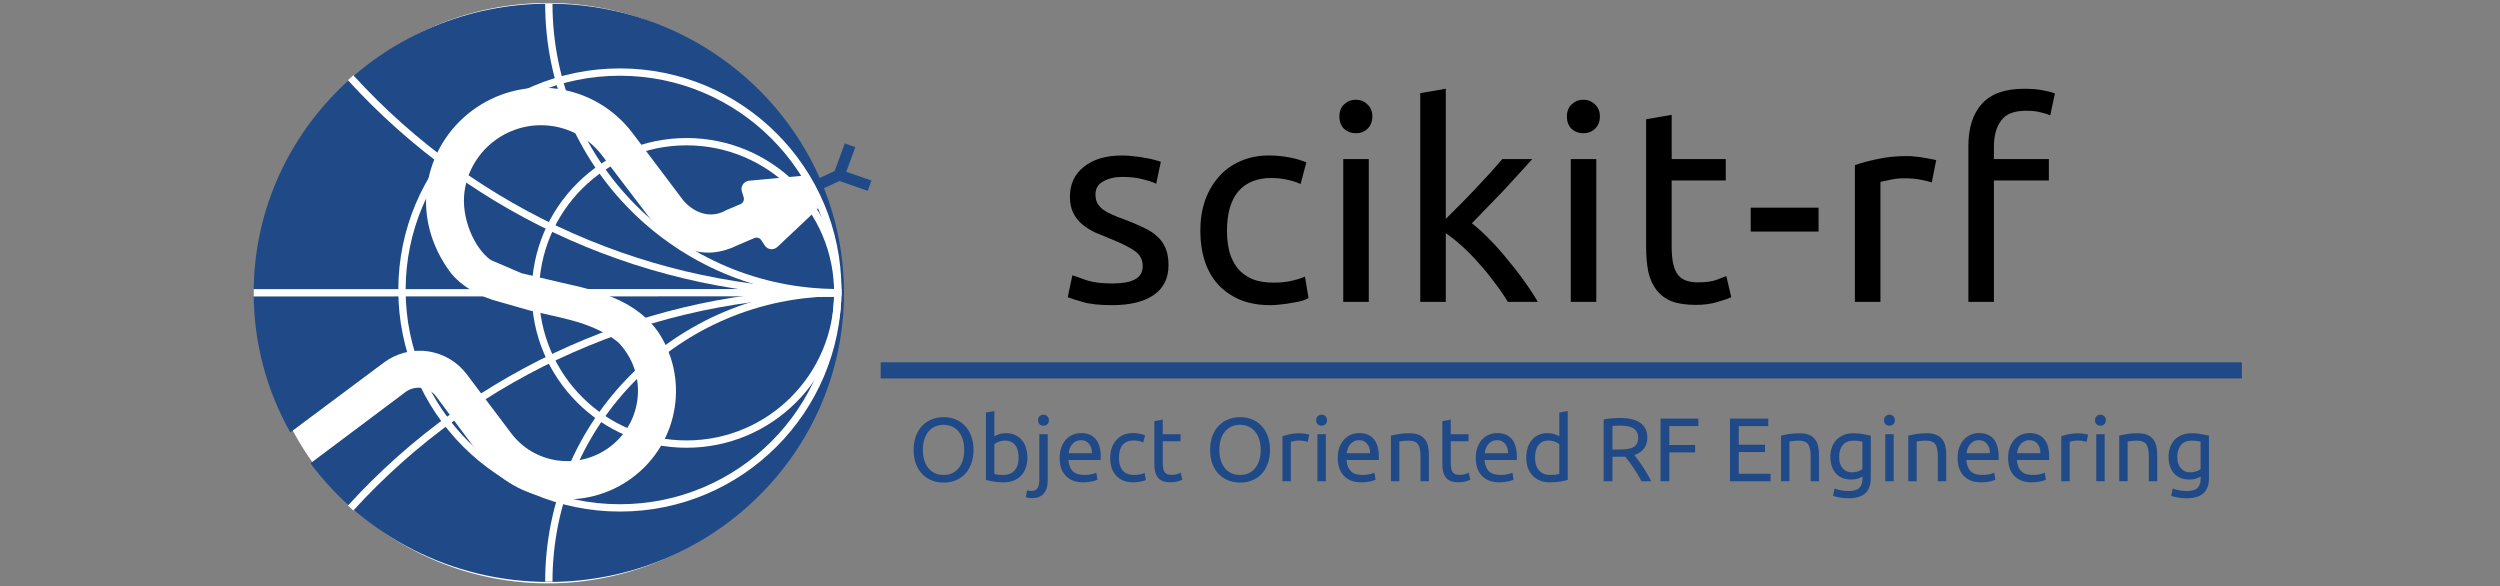 <svg xmlns="http://www.w3.org/2000/svg" xmlns:svg="http://www.w3.org/2000/svg" xmlns:xlink="http://www.w3.org/1999/xlink" id="Layer_1" width="500" height="117.268" enable-background="new 0 0 532.627 498.523" style="overflow:visible" overflow="visible" version="1.1" viewBox="0 0 500 117.268" xml:space="preserve"><rect x="0" y="0" width="500" height="117.268" fill="#808080" stroke="none"/><path style="fill:#fff;fill-opacity:1;stroke:none" id="path5968" d="m 529.837,243.075 a 179.271,179.271 0 1 1 -358.541,0 179.271,179.271 0 1 1 358.541,0 z" transform="matrix(0.323,0,0,0.323,-3.638,-19.882)"/><g id="g5932" transform="matrix(0.232,0,0,0.232,50.733,0.733)"><g id="g4035"><path id="path4037" d="M 348.369,282.469 C 330.971,258.672 304.385,248.75 266.385,240.75 l -35.334,-8.332 -26.656,-11.432 c -14.01,-9.902 -25.947,-36.26 -22.559,-59.502 5.264,-36.006 38.896,-61.104 75.127,-56.045 18.094,2.559 33.438,12.139 43.555,25.625 l 40.117,52.705 c 22.93,29.531 48.711,38.32 76.758,24.375 l 14.141,-6.016 c 1.133,-0.527 2.461,-0.576 3.75,-0.107 1.055,0.41 1.914,1.162 2.422,2.051 l 2.813,4.238 c 0.781,1.279 1.953,2.314 3.477,2.891 2.578,0.977 5.352,0.391 7.305,-1.289 l 32.578,-30.723 c 5.703,-4.883 4.023,-9.365 4.023,-9.365 l -7.852,-17.881 c 0,0 -2.148,-4.287 -9.57,-3.301 l -43.672,4.014 c -2.539,0.361 -4.805,2.051 -5.781,4.629 -0.586,1.504 -0.625,3.076 -0.195,4.502 l 1.563,5.029 c 0.313,1.045 0.313,2.217 -0.117,3.291 -0.508,1.328 -1.523,2.266 -2.734,2.764 l -12.344,5.225 c -12.93,7.568 -27.617,2.734 -37.422,-9.258 l -11.211,-14.893 -31.914,-42.354 c -15.156,-20.098 -38.008,-34.434 -65,-38.203 -54.043,-7.568 -104.199,29.854 -112.051,83.584 -3.965,27.08 4.152,52.703 18.965,73.281 10.762,14.953 30.486,23.496 41.154,26.164 l 28,8 26.814,6.145 c 3.688,0.875 14.063,3.438 20.203,5.656 5.676,2.055 18.75,6.875 29.375,15.57 l 0,0 c 12.695,12.906 19.414,31.344 16.563,50.68 -4.805,32.969 -35.586,55.938 -68.75,51.289 -16.611,-2.305 -30.635,-11.109 -39.922,-23.438 l -38.32,-50.859 c -7.813,-10.367 -19.629,-17.773 -33.594,-19.766 -13.945,-1.953 -27.441,1.914 -37.9,9.75 L 31.575,369.6 C 11.455,333.914 0,292.898 0,249.266 0,111.621 113.926,0 254.443,0 359.072,0 448.877,61.855 487.978,150.254 l 12.891,-5.996 8.711,-23.809 9.141,3.203 -7.852,21.289 21.758,7.5 -3.281,8.916 -24.297,-8.486 -13.398,6.162 c 11.094,27.998 17.266,58.398 17.266,90.232 0,137.656 -113.945,249.258 -254.473,249.258 -84.414,0 -159.229,-40.289 -205.508,-102.281 l 82.578,-61.898 c 3.779,-2.578 8.467,-3.75 13.33,-3.086 5.176,0.742 9.58,3.461 12.471,7.305 l 40.537,54.477 c 14.277,17.516 35.02,29.922 59.307,33.336 51.094,7.148 98.516,-28.242 105.938,-79.063 3.436,-23.649 -2.345,-46.485 -14.728,-64.844" clip-rule="evenodd" style="fill:#204a87;fill-opacity:1;fill-rule:evenodd"/></g><path id="path3973" d="M 506.771,249.138 0,249.266" style="fill:none;stroke:#fff;stroke-width:6.305;stroke-linecap:butt;stroke-linejoin:miter;stroke-miterlimit:4;stroke-opacity:1;stroke-dasharray:none;display:inline"/><path id="path3068-5-8" d="m 155.326,97.2 c 0,33.317 -27.009,60.326 -60.326,60.326 -33.317,0 -60.326,-27.009 -60.326,-60.326 0,-33.317 27.009,-60.326 60.326,-60.326 33.317,0 60.326,27.009 60.326,60.326 z" transform="matrix(3.114,0,0,3.114,19.874,-55.853)" style="fill:#fff;fill-opacity:0;fill-rule:evenodd;stroke:#fff;stroke-width:2.025;stroke-linecap:butt;stroke-linejoin:miter;stroke-miterlimit:4;stroke-opacity:1;stroke-dasharray:none;display:inline"/><path id="path3068-5" d="m 136.857,97.2 c 0,23.117 -18.74,41.857 -41.857,41.857 -23.117,0 -41.857,-18.74 -41.857,-41.857 0,-23.117 18.74,-41.857 41.857,-41.857 23.117,0 41.857,18.74 41.857,41.857 z" transform="matrix(3.114,0,0,3.114,77.388,-53.352)" style="fill:#fff;fill-opacity:0;fill-rule:evenodd;stroke:#fff;stroke-width:2.025;stroke-linecap:butt;stroke-linejoin:miter;stroke-miterlimit:4;stroke-opacity:1;stroke-dasharray:none;display:inline"/><path id="path3068-9" d="M 175,97.2 C 175,141.383 139.183,177.2 95,177.2" transform="matrix(0,3.114,-3.114,0,806.252,-295.834)" style="fill:#fff;fill-opacity:0;fill-rule:evenodd;stroke:#fff;stroke-width:2.025;stroke-linecap:butt;stroke-linejoin:miter;stroke-miterlimit:4;stroke-opacity:1;stroke-dasharray:none;display:inline"/><path id="path3068-9-5" d="M 175,97.2 C 175,141.383 139.183,177.2 95,177.2" transform="matrix(0,-3.114,-3.114,0,806.252,794.081)" style="fill:#fff;fill-opacity:0;fill-rule:evenodd;stroke:#fff;stroke-width:2.025;stroke-linecap:butt;stroke-linejoin:miter;stroke-miterlimit:4;stroke-opacity:1;stroke-dasharray:none;display:inline"/><path id="path3068-9-3" d="m 277.486,97.2 c 0,51.334 -21.622,100.295 -59.562,134.874" transform="matrix(0,3.114,-3.114,0,806.252,-614.771)" style="fill:#fff;fill-opacity:0;fill-rule:evenodd;stroke:#fff;stroke-width:2.025;stroke-linecap:butt;stroke-linejoin:miter;stroke-miterlimit:4;stroke-opacity:1;stroke-dasharray:none;display:inline"/><path id="path3068-9-3-6" d="m 277.486,97.2 c 0,51.334 -21.622,100.295 -59.562,134.874" transform="matrix(0,-3.114,-3.114,0,806.252,1113.437)" style="fill:#fff;fill-opacity:0;fill-rule:evenodd;stroke:#fff;stroke-width:2.025;stroke-linecap:butt;stroke-linejoin:miter;stroke-miterlimit:4;stroke-opacity:1;stroke-dasharray:none;display:inline"/></g><g style="font-size:54.924px;font-style:normal;font-weight:400;line-height:144%;letter-spacing:0;word-spacing:0;fill:#000;fill-opacity:1;stroke:none;font-family:ubuntu;-inkscape-font-specification:ubuntu" id="text5389"><path style="font-family:Ubuntu;-inkscape-font-specification:Ubuntu" id="path3001" d="m 222.391,56.693 c 2.087,3e-6 3.625,-0.275 4.614,-0.824 1.025,-0.549 1.538,-1.428 1.538,-2.636 -2e-5,-1.245 -0.494,-2.234 -1.483,-2.966 -0.989,-0.732 -2.618,-1.556 -4.888,-2.472 -1.099,-0.439 -2.16,-0.879 -3.186,-1.318 -0.989,-0.476 -1.849,-1.025 -2.581,-1.648 -0.732,-0.622 -1.318,-1.373 -1.758,-2.252 -0.439,-0.879 -0.659,-1.959 -0.659,-3.241 -1e-5,-2.526 0.934,-4.522 2.801,-5.987 1.867,-1.501 4.412,-2.252 7.634,-2.252 0.806,2.9e-5 1.611,0.055 2.417,0.165 0.806,0.073 1.556,0.183 2.252,0.33 0.696,0.11 1.3,0.238 1.812,0.384 0.549,0.146 0.97,0.275 1.263,0.384 l -0.934,4.394 c -0.549,-0.293 -1.41,-0.586 -2.581,-0.879 -1.172,-0.33 -2.581,-0.494 -4.229,-0.494 -1.428,2.5e-5 -2.673,0.293 -3.735,0.879 -1.062,0.549 -1.593,1.428 -1.593,2.636 0,0.622 0.11,1.172 0.33,1.648 0.256,0.476 0.622,0.915 1.098,1.318 0.513,0.366 1.135,0.714 1.867,1.044 0.732,0.33 1.611,0.677 2.636,1.044 1.355,0.513 2.563,1.025 3.625,1.538 1.062,0.476 1.959,1.044 2.691,1.703 0.769,0.659 1.355,1.465 1.758,2.417 0.403,0.915 0.604,2.051 0.604,3.405 -2e-5,2.636 -0.989,4.632 -2.966,5.987 -1.941,1.355 -4.724,2.032 -8.348,2.032 -2.527,-10e-7 -4.504,-0.22 -5.932,-0.659 -1.428,-0.403 -2.398,-0.714 -2.911,-0.934 l 0.934,-4.394 c 0.586,0.22 1.52,0.549 2.801,0.989 1.282,0.439 2.984,0.659 5.108,0.659"/><path style="font-family:Ubuntu;-inkscape-font-specification:Ubuntu" id="path3003" d="m 254.073,61.032 c -2.307,-10e-7 -4.339,-0.366 -6.097,-1.098 -1.721,-0.732 -3.186,-1.758 -4.394,-3.076 -1.172,-1.318 -2.051,-2.874 -2.636,-4.669 -0.586,-1.831 -0.879,-3.845 -0.879,-6.042 0,-2.197 0.311,-4.211 0.934,-6.042 0.659,-1.831 1.574,-3.405 2.746,-4.723 1.172,-1.355 2.6,-2.398 4.284,-3.131 1.721,-0.769 3.625,-1.153 5.712,-1.153 1.282,2.9e-5 2.563,0.11 3.845,0.33 1.282,0.22 2.508,0.568 3.68,1.044 l -1.153,4.339 c -0.769,-0.366 -1.666,-0.659 -2.691,-0.879 -0.989,-0.22 -2.051,-0.33 -3.186,-0.33 -2.856,2.5e-5 -5.053,0.897 -6.591,2.691 -1.501,1.794 -2.252,4.412 -2.252,7.854 -1e-5,1.538 0.165,2.948 0.494,4.229 0.366,1.282 0.915,2.38 1.648,3.295 0.769,0.915 1.739,1.629 2.911,2.142 1.172,0.476 2.6,0.714 4.284,0.714 1.355,3e-6 2.581,-0.128 3.68,-0.384 1.098,-0.256 1.959,-0.531 2.581,-0.824 l 0.714,4.284 c -0.293,0.183 -0.714,0.366 -1.263,0.549 -0.549,0.146 -1.172,0.275 -1.867,0.384 -0.696,0.146 -1.446,0.256 -2.252,0.33 -0.769,0.11 -1.52,0.165 -2.252,0.165"/><path style="font-family:Ubuntu;-inkscape-font-specification:Ubuntu" id="path3005" d="m 273.757,60.373 -5.108,0 0,-28.561 5.108,0 0,28.561 m -2.581,-33.724 c -0.915,3.4e-5 -1.703,-0.293 -2.362,-0.879 -0.622,-0.622 -0.934,-1.446 -0.934,-2.472 -1e-5,-1.025 0.311,-1.831 0.934,-2.417 0.659,-0.622 1.446,-0.934 2.362,-0.934 0.915,4e-5 1.684,0.311 2.307,0.934 0.659,0.586 0.989,1.391 0.989,2.417 -1e-5,1.025 -0.33,1.849 -0.989,2.472 -0.622,0.586 -1.391,0.879 -2.307,0.879"/><path style="font-family:Ubuntu;-inkscape-font-specification:Ubuntu" id="path3007" d="m 294.377,44.664 c 1.098,0.842 2.252,1.886 3.46,3.131 1.245,1.245 2.453,2.6 3.625,4.064 1.208,1.428 2.343,2.893 3.405,4.394 1.062,1.465 1.959,2.838 2.691,4.119 l -5.987,0 c -0.769,-1.282 -1.666,-2.581 -2.691,-3.9 -0.989,-1.355 -2.032,-2.636 -3.131,-3.845 -1.099,-1.245 -2.215,-2.38 -3.35,-3.405 -1.135,-1.025 -2.215,-1.886 -3.241,-2.581 l 0,13.731 -5.108,0 0,-41.743 5.108,-0.879 0,26.034 c 0.879,-0.879 1.849,-1.849 2.911,-2.911 1.062,-1.062 2.105,-2.142 3.131,-3.241 1.025,-1.098 1.996,-2.142 2.911,-3.131 0.915,-1.025 1.703,-1.922 2.362,-2.691 l 5.987,0 c -0.842,0.915 -1.758,1.922 -2.746,3.021 -0.989,1.099 -2.014,2.215 -3.076,3.35 -1.062,1.099 -2.142,2.215 -3.241,3.35 -1.062,1.099 -2.069,2.142 -3.021,3.131"/><path style="font-family:Ubuntu;-inkscape-font-specification:Ubuntu" id="path3009" d="m 319.259,60.373 -5.108,0 0,-28.561 5.108,0 0,28.561 m -2.581,-33.724 c -0.915,3.4e-5 -1.703,-0.293 -2.362,-0.879 -0.622,-0.622 -0.934,-1.446 -0.934,-2.472 0,-1.025 0.311,-1.831 0.934,-2.417 0.659,-0.622 1.446,-0.934 2.362,-0.934 0.915,4e-5 1.684,0.311 2.307,0.934 0.659,0.586 0.989,1.391 0.989,2.417 -1e-5,1.025 -0.33,1.849 -0.989,2.472 -0.622,0.586 -1.391,0.879 -2.307,0.879"/><path style="font-family:Ubuntu;-inkscape-font-specification:Ubuntu" id="path3011" d="m 334.332,31.812 10.82,0 0,4.284 -10.82,0 0,13.182 c -10e-6,1.428 0.11,2.618 0.33,3.57 0.22,0.915 0.549,1.648 0.989,2.197 0.439,0.513 0.989,0.879 1.648,1.098 0.659,0.22 1.428,0.33 2.307,0.33 1.538,4e-6 2.765,-0.165 3.68,-0.494 0.952,-0.366 1.611,-0.622 1.977,-0.769 l 0.989,4.229 c -0.513,0.256 -1.41,0.568 -2.691,0.934 -1.282,0.403 -2.746,0.604 -4.394,0.604 -1.941,0 -3.552,-0.238 -4.833,-0.714 -1.245,-0.513 -2.252,-1.263 -3.021,-2.252 -0.769,-0.989 -1.318,-2.197 -1.648,-3.625 -0.293,-1.465 -0.439,-3.149 -0.439,-5.053 l 0,-25.485 5.108,-0.879 0,8.843"/><path style="line-height:144%;letter-spacing:1.457px" id="path3013" d="m 350.143,41.534 13.566,0 0,4.778 -13.566,0 0,-4.778"/><path style="line-height:144%;letter-spacing:1.457px" id="path3015" d="m 381.525,31.208 c 0.439,2.9e-5 0.934,0.037 1.483,0.11 0.586,0.037 1.153,0.11 1.703,0.22 0.549,0.073 1.044,0.165 1.483,0.275 0.476,0.073 0.824,0.146 1.044,0.22 l -0.879,4.449 c -0.403,-0.146 -1.08,-0.311 -2.032,-0.494 -0.915,-0.22 -2.105,-0.33 -3.57,-0.33 -0.952,2.4e-5 -1.904,0.11 -2.856,0.33 -0.915,0.183 -1.52,0.311 -1.813,0.384 l 0,24.002 -5.108,0 0,-27.352 c 1.208,-0.439 2.71,-0.842 4.504,-1.208 1.794,-0.403 3.808,-0.604 6.042,-0.604"/><path style="line-height:144%;letter-spacing:1.457px" id="path3017" d="m 404.826,17.752 c 1.501,4.3e-5 2.783,0.11 3.845,0.33 1.098,0.22 1.867,0.421 2.307,0.604 l -0.934,4.394 c -0.439,-0.22 -1.062,-0.421 -1.867,-0.604 -0.806,-0.22 -1.794,-0.33 -2.966,-0.33 -2.38,3.8e-5 -4.046,0.659 -4.998,1.977 -0.952,1.282 -1.428,3.021 -1.428,5.218 l 0,2.472 10.985,0 0,4.284 -10.985,0 0,24.277 -5.108,0 0,-31.142 c 0,-3.662 0.897,-6.481 2.691,-8.458 1.794,-2.014 4.614,-3.021 8.458,-3.021"/></g><path style="fill:none;stroke:#204a87;stroke-width:3.231;stroke-linecap:butt;stroke-linejoin:miter;stroke-miterlimit:4;stroke-opacity:1;stroke-dasharray:none" id="path5926" d="m 176.141,74.077 272.243,0"/><g style="font-size:18.093px;font-style:normal;font-weight:400;line-height:125%;letter-spacing:0;word-spacing:0;fill:#204a87;fill-opacity:1;stroke:none;font-family:ubuntu;-inkscape-font-specification:ubuntu" id="text5928"><path id="path3020" d="m 182.729,89.976 c 0,-1.073 0.157,-2.02 0.47,-2.841 0.326,-0.82 0.76,-1.502 1.303,-2.044 0.555,-0.555 1.194,-0.971 1.918,-1.248 0.736,-0.277 1.514,-0.416 2.334,-0.416 0.808,1.3e-5 1.568,0.139 2.28,0.416 0.724,0.277 1.357,0.694 1.9,1.248 0.543,0.543 0.971,1.224 1.285,2.044 0.326,0.82 0.488,1.767 0.488,2.841 -10e-6,1.074 -0.163,2.02 -0.488,2.841 -0.314,0.82 -0.742,1.508 -1.285,2.063 -0.543,0.543 -1.176,0.953 -1.9,1.23 -0.712,0.277 -1.472,0.416 -2.28,0.416 -0.82,0 -1.598,-0.139 -2.334,-0.416 -0.724,-0.277 -1.363,-0.688 -1.918,-1.23 -0.543,-0.555 -0.977,-1.242 -1.303,-2.063 -0.314,-0.82 -0.47,-1.767 -0.47,-2.841 m 1.845,0 c -1e-5,0.76 0.097,1.453 0.289,2.081 0.193,0.615 0.464,1.14 0.814,1.574 0.362,0.434 0.796,0.772 1.303,1.013 0.519,0.229 1.098,0.344 1.737,0.344 0.639,10e-7 1.212,-0.115 1.719,-0.344 0.507,-0.241 0.935,-0.579 1.285,-1.013 0.362,-0.434 0.639,-0.959 0.832,-1.574 0.193,-0.627 0.289,-1.321 0.289,-2.081 -1e-5,-0.76 -0.097,-1.447 -0.289,-2.063 -0.193,-0.627 -0.47,-1.158 -0.832,-1.592 -0.35,-0.434 -0.778,-0.766 -1.285,-0.995 -0.507,-0.241 -1.08,-0.362 -1.719,-0.362 -0.639,1.1e-5 -1.218,0.121 -1.737,0.362 -0.507,0.229 -0.941,0.561 -1.303,0.995 -0.35,0.434 -0.621,0.965 -0.814,1.592 -0.193,0.615 -0.289,1.303 -0.289,2.063"/><path id="path3022" d="m 198.874,87.262 c 0.205,-0.133 0.513,-0.271 0.923,-0.416 0.422,-0.145 0.905,-0.217 1.447,-0.217 0.675,9e-6 1.273,0.121 1.791,0.362 0.531,0.241 0.977,0.579 1.339,1.013 0.362,0.434 0.633,0.953 0.814,1.556 0.193,0.603 0.289,1.266 0.289,1.99 -10e-6,0.76 -0.115,1.447 -0.344,2.063 -0.217,0.603 -0.531,1.116 -0.941,1.538 -0.41,0.422 -0.905,0.748 -1.484,0.977 -0.579,0.229 -1.23,0.344 -1.954,0.344 -0.784,-10e-7 -1.478,-0.054 -2.081,-0.163 -0.603,-0.109 -1.098,-0.217 -1.484,-0.326 l 0,-13.479 1.683,-0.289 0,5.048 m 0,7.527 c 0.169,0.048 0.404,0.097 0.706,0.145 0.314,0.036 0.7,0.054 1.158,0.054 0.905,10e-7 1.628,-0.296 2.171,-0.887 0.543,-0.603 0.814,-1.453 0.814,-2.551 0,-0.482 -0.048,-0.935 -0.145,-1.357 -0.097,-0.422 -0.253,-0.784 -0.47,-1.086 -0.217,-0.314 -0.501,-0.555 -0.85,-0.724 -0.338,-0.181 -0.748,-0.271 -1.23,-0.271 -0.458,8e-6 -0.881,0.078 -1.266,0.235 -0.386,0.157 -0.681,0.32 -0.887,0.489 l 0,5.953"/><path id="path3024" d="m 206.325,99.638 c -0.145,-3e-6 -0.332,-0.018 -0.561,-0.054 -0.229,-0.036 -0.422,-0.084 -0.579,-0.145 l 0.217,-1.375 c 0.121,0.036 0.259,0.066 0.416,0.09 0.157,0.024 0.302,0.036 0.434,0.036 0.579,-2e-6 0.989,-0.181 1.23,-0.543 0.253,-0.35 0.38,-0.868 0.38,-1.556 l 0,-9.245 1.683,0 0,9.227 c 0,1.206 -0.277,2.099 -0.832,2.678 -0.543,0.591 -1.339,0.887 -2.388,0.887 m 2.37,-14.492 c -0.302,1.1e-5 -0.561,-0.096 -0.778,-0.289 -0.205,-0.205 -0.308,-0.476 -0.308,-0.814 0,-0.338 0.103,-0.603 0.308,-0.796 0.217,-0.205 0.476,-0.308 0.778,-0.308 0.302,1.3e-5 0.555,0.103 0.76,0.308 0.217,0.193 0.326,0.458 0.326,0.796 -1e-5,0.338 -0.109,0.609 -0.326,0.814 -0.205,0.193 -0.458,0.289 -0.76,0.289"/><path id="path3026" d="m 211.932,91.568 c -1e-5,-0.832 0.121,-1.556 0.362,-2.171 0.241,-0.627 0.561,-1.146 0.959,-1.556 0.398,-0.41 0.856,-0.718 1.375,-0.923 0.519,-0.205 1.049,-0.308 1.592,-0.308 1.266,9e-6 2.237,0.398 2.913,1.194 0.675,0.784 1.013,1.984 1.013,3.6 -1e-5,0.072 -1e-5,0.169 0,0.289 -1e-5,0.109 -0.006,0.211 -0.018,0.308 l -6.441,0 c 0.072,0.977 0.356,1.719 0.85,2.225 0.495,0.507 1.266,0.76 2.316,0.76 0.591,10e-7 1.086,-0.048 1.484,-0.145 0.41,-0.109 0.718,-0.211 0.923,-0.308 l 0.235,1.411 c -0.205,0.109 -0.567,0.223 -1.086,0.344 -0.507,0.121 -1.086,0.181 -1.737,0.181 -0.82,-10e-7 -1.532,-0.121 -2.135,-0.362 -0.591,-0.253 -1.08,-0.597 -1.466,-1.031 -0.386,-0.434 -0.675,-0.947 -0.868,-1.538 -0.181,-0.603 -0.271,-1.26 -0.271,-1.972 m 6.459,-0.923 c 0.012,-0.76 -0.181,-1.381 -0.579,-1.864 -0.386,-0.495 -0.923,-0.742 -1.61,-0.742 -0.386,8e-6 -0.73,0.078 -1.031,0.235 -0.289,0.145 -0.537,0.338 -0.742,0.579 -0.205,0.241 -0.368,0.519 -0.488,0.832 -0.109,0.314 -0.181,0.633 -0.217,0.959 l 4.668,0"/><path id="path3028" d="m 226.652,96.471 c -0.76,-10e-7 -1.429,-0.121 -2.008,-0.362 -0.567,-0.241 -1.049,-0.579 -1.447,-1.013 -0.386,-0.434 -0.675,-0.947 -0.868,-1.538 -0.193,-0.603 -0.289,-1.266 -0.289,-1.99 0,-0.724 0.103,-1.387 0.308,-1.99 0.217,-0.603 0.519,-1.122 0.905,-1.556 0.386,-0.446 0.856,-0.79 1.411,-1.031 0.567,-0.253 1.194,-0.38 1.882,-0.38 0.422,9e-6 0.844,0.036 1.266,0.109 0.422,0.072 0.826,0.187 1.212,0.344 l -0.38,1.429 c -0.253,-0.121 -0.549,-0.217 -0.887,-0.289 -0.326,-0.072 -0.675,-0.109 -1.049,-0.109 -0.941,9e-6 -1.665,0.296 -2.171,0.887 -0.495,0.591 -0.742,1.453 -0.742,2.587 0,0.507 0.054,0.971 0.163,1.393 0.121,0.422 0.302,0.784 0.543,1.086 0.253,0.302 0.573,0.537 0.959,0.706 0.386,0.157 0.856,0.235 1.411,0.235 0.446,10e-7 0.85,-0.042 1.212,-0.127 0.362,-0.084 0.645,-0.175 0.85,-0.271 l 0.235,1.411 c -0.097,0.06 -0.235,0.121 -0.416,0.181 -0.181,0.048 -0.386,0.09 -0.615,0.127 -0.229,0.048 -0.476,0.084 -0.742,0.109 -0.253,0.036 -0.501,0.054 -0.742,0.054"/><path id="path3030" d="m 232.548,86.846 3.564,0 0,1.411 -3.564,0 0,4.342 c 0,0.47 0.036,0.862 0.109,1.176 0.072,0.302 0.181,0.543 0.326,0.724 0.145,0.169 0.326,0.289 0.543,0.362 0.217,0.072 0.47,0.109 0.76,0.109 0.507,2e-6 0.911,-0.054 1.212,-0.163 0.314,-0.121 0.531,-0.205 0.651,-0.253 l 0.326,1.393 c -0.169,0.084 -0.464,0.187 -0.887,0.308 -0.422,0.133 -0.905,0.199 -1.447,0.199 -0.639,0 -1.17,-0.078 -1.592,-0.235 -0.41,-0.169 -0.742,-0.416 -0.995,-0.742 -0.253,-0.326 -0.434,-0.724 -0.543,-1.194 -0.097,-0.482 -0.145,-1.037 -0.145,-1.665 l 0,-8.395 1.683,-0.289 0,2.913"/><path id="path3032" d="m 242.025,89.976 c -1e-5,-1.073 0.157,-2.02 0.47,-2.841 0.326,-0.82 0.76,-1.502 1.303,-2.044 0.555,-0.555 1.194,-0.971 1.918,-1.248 0.736,-0.277 1.514,-0.416 2.334,-0.416 0.808,1.3e-5 1.568,0.139 2.28,0.416 0.724,0.277 1.357,0.694 1.9,1.248 0.543,0.543 0.971,1.224 1.285,2.044 0.326,0.82 0.488,1.767 0.489,2.841 -1e-5,1.074 -0.163,2.02 -0.489,2.841 -0.314,0.82 -0.742,1.508 -1.285,2.063 -0.543,0.543 -1.176,0.953 -1.9,1.23 -0.712,0.277 -1.472,0.416 -2.28,0.416 -0.82,0 -1.598,-0.139 -2.334,-0.416 -0.724,-0.277 -1.363,-0.688 -1.918,-1.23 -0.543,-0.555 -0.977,-1.242 -1.303,-2.063 -0.314,-0.82 -0.47,-1.767 -0.47,-2.841 m 1.845,0 c 0,0.76 0.097,1.453 0.289,2.081 0.193,0.615 0.464,1.14 0.814,1.574 0.362,0.434 0.796,0.772 1.303,1.013 0.519,0.229 1.098,0.344 1.737,0.344 0.639,10e-7 1.212,-0.115 1.719,-0.344 0.507,-0.241 0.935,-0.579 1.285,-1.013 0.362,-0.434 0.639,-0.959 0.832,-1.574 0.193,-0.627 0.289,-1.321 0.289,-2.081 -10e-6,-0.76 -0.097,-1.447 -0.289,-2.063 -0.193,-0.627 -0.47,-1.158 -0.832,-1.592 -0.35,-0.434 -0.778,-0.766 -1.285,-0.995 -0.507,-0.241 -1.08,-0.362 -1.719,-0.362 -0.639,1.1e-5 -1.218,0.121 -1.737,0.362 -0.507,0.229 -0.941,0.561 -1.303,0.995 -0.35,0.434 -0.621,0.965 -0.814,1.592 -0.193,0.615 -0.289,1.303 -0.289,2.063"/><path id="path3034" d="m 259.961,86.647 c 0.145,1e-5 0.308,0.012 0.488,0.036 0.193,0.012 0.38,0.036 0.561,0.072 0.181,0.024 0.344,0.054 0.488,0.09 0.157,0.024 0.271,0.048 0.344,0.072 l -0.289,1.466 c -0.133,-0.048 -0.356,-0.103 -0.669,-0.163 -0.302,-0.072 -0.694,-0.109 -1.176,-0.109 -0.314,8e-6 -0.627,0.036 -0.941,0.109 -0.302,0.06 -0.501,0.103 -0.597,0.127 l 0,7.907 -1.683,0 0,-9.01 c 0.398,-0.145 0.893,-0.277 1.484,-0.398 0.591,-0.133 1.254,-0.199 1.99,-0.199"/><path id="path3036" d="m 265.167,96.254 -1.683,0 0,-9.408 1.683,0 0,9.408 m -0.85,-11.109 c -0.302,1.1e-5 -0.561,-0.096 -0.778,-0.289 -0.205,-0.205 -0.308,-0.476 -0.308,-0.814 0,-0.338 0.103,-0.603 0.308,-0.796 0.217,-0.205 0.476,-0.308 0.778,-0.308 0.302,1.3e-5 0.555,0.103 0.76,0.308 0.217,0.193 0.326,0.458 0.326,0.796 -10e-6,0.338 -0.109,0.609 -0.326,0.814 -0.205,0.193 -0.458,0.289 -0.76,0.289"/><path id="path3038" d="m 267.553,91.568 c 0,-0.832 0.121,-1.556 0.362,-2.171 0.241,-0.627 0.561,-1.146 0.959,-1.556 0.398,-0.41 0.856,-0.718 1.375,-0.923 0.519,-0.205 1.049,-0.308 1.592,-0.308 1.266,9e-6 2.237,0.398 2.913,1.194 0.675,0.784 1.013,1.984 1.013,3.6 -10e-6,0.072 -10e-6,0.169 0,0.289 -10e-6,0.109 -0.006,0.211 -0.018,0.308 l -6.441,0 c 0.072,0.977 0.356,1.719 0.85,2.225 0.495,0.507 1.266,0.76 2.316,0.76 0.591,10e-7 1.086,-0.048 1.484,-0.145 0.41,-0.109 0.718,-0.211 0.923,-0.308 l 0.235,1.411 c -0.205,0.109 -0.567,0.223 -1.086,0.344 -0.507,0.121 -1.086,0.181 -1.737,0.181 -0.82,-10e-7 -1.532,-0.121 -2.135,-0.362 -0.591,-0.253 -1.08,-0.597 -1.466,-1.031 -0.386,-0.434 -0.675,-0.947 -0.868,-1.538 -0.181,-0.603 -0.271,-1.26 -0.271,-1.972 m 6.459,-0.923 c 0.012,-0.76 -0.181,-1.381 -0.579,-1.864 -0.386,-0.495 -0.923,-0.742 -1.61,-0.742 -0.386,8e-6 -0.73,0.078 -1.031,0.235 -0.289,0.145 -0.537,0.338 -0.742,0.579 -0.205,0.241 -0.368,0.519 -0.488,0.832 -0.109,0.314 -0.181,0.633 -0.217,0.959 l 4.668,0"/><path id="path3040" d="m 278.184,87.117 c 0.386,-0.096 0.899,-0.199 1.538,-0.308 0.639,-0.109 1.375,-0.163 2.207,-0.163 0.748,1e-5 1.369,0.109 1.864,0.326 0.495,0.205 0.887,0.501 1.176,0.887 0.302,0.374 0.513,0.826 0.633,1.357 0.121,0.531 0.181,1.116 0.181,1.755 l 0,5.283 -1.683,0 0,-4.921 c -1e-5,-0.579 -0.042,-1.073 -0.127,-1.484 -0.072,-0.41 -0.199,-0.742 -0.38,-0.995 -0.181,-0.253 -0.422,-0.434 -0.724,-0.543 -0.302,-0.121 -0.675,-0.181 -1.122,-0.181 -0.181,8e-6 -0.368,0.006 -0.561,0.018 -0.193,0.012 -0.38,0.03 -0.561,0.054 -0.169,0.012 -0.326,0.03 -0.47,0.054 -0.133,0.024 -0.229,0.042 -0.289,0.054 l 0,7.943 -1.683,0 0,-9.137"/><path id="path3042" d="m 290.148,86.846 3.564,0 0,1.411 -3.564,0 0,4.342 c 0,0.47 0.036,0.862 0.109,1.176 0.072,0.302 0.181,0.543 0.326,0.724 0.145,0.169 0.326,0.289 0.543,0.362 0.217,0.072 0.47,0.109 0.76,0.109 0.507,2e-6 0.911,-0.054 1.212,-0.163 0.314,-0.121 0.531,-0.205 0.651,-0.253 l 0.326,1.393 c -0.169,0.084 -0.464,0.187 -0.887,0.308 -0.422,0.133 -0.905,0.199 -1.447,0.199 -0.639,0 -1.17,-0.078 -1.592,-0.235 -0.41,-0.169 -0.742,-0.416 -0.995,-0.742 -0.253,-0.326 -0.434,-0.724 -0.543,-1.194 -0.097,-0.482 -0.145,-1.037 -0.145,-1.665 l 0,-8.395 1.683,-0.289 0,2.913"/><path id="path3044" d="m 295.152,91.568 c 0,-0.832 0.121,-1.556 0.362,-2.171 0.241,-0.627 0.561,-1.146 0.959,-1.556 0.398,-0.41 0.856,-0.718 1.375,-0.923 0.519,-0.205 1.049,-0.308 1.592,-0.308 1.266,9e-6 2.237,0.398 2.913,1.194 0.675,0.784 1.013,1.984 1.013,3.6 -1e-5,0.072 -1e-5,0.169 0,0.289 -1e-5,0.109 -0.006,0.211 -0.018,0.308 l -6.441,0 c 0.072,0.977 0.356,1.719 0.85,2.225 0.495,0.507 1.266,0.76 2.316,0.76 0.591,10e-7 1.086,-0.048 1.484,-0.145 0.41,-0.109 0.718,-0.211 0.923,-0.308 l 0.235,1.411 c -0.205,0.109 -0.567,0.223 -1.086,0.344 -0.507,0.121 -1.086,0.181 -1.737,0.181 -0.82,-10e-7 -1.532,-0.121 -2.135,-0.362 -0.591,-0.253 -1.08,-0.597 -1.466,-1.031 -0.386,-0.434 -0.675,-0.947 -0.868,-1.538 -0.181,-0.603 -0.271,-1.26 -0.271,-1.972 m 6.459,-0.923 c 0.012,-0.76 -0.181,-1.381 -0.579,-1.864 -0.386,-0.495 -0.923,-0.742 -1.61,-0.742 -0.386,8e-6 -0.73,0.078 -1.031,0.235 -0.289,0.145 -0.537,0.338 -0.742,0.579 -0.205,0.241 -0.368,0.519 -0.489,0.832 -0.109,0.314 -0.181,0.633 -0.217,0.959 l 4.668,0"/><path id="path3046" d="m 311.862,88.836 c -0.205,-0.169 -0.501,-0.332 -0.887,-0.489 -0.386,-0.157 -0.808,-0.235 -1.266,-0.235 -0.482,8e-6 -0.899,0.09 -1.248,0.271 -0.338,0.169 -0.615,0.41 -0.832,0.724 -0.217,0.302 -0.374,0.663 -0.47,1.086 -0.097,0.422 -0.145,0.874 -0.145,1.357 -10e-6,1.098 0.271,1.948 0.814,2.551 0.543,0.591 1.266,0.887 2.171,0.887 0.458,10e-7 0.838,-0.018 1.14,-0.054 0.314,-0.048 0.555,-0.096 0.724,-0.145 l 0,-5.953 m 0,-6.332 1.683,-0.289 0,13.769 c -0.386,0.109 -0.881,0.217 -1.484,0.326 -0.603,0.109 -1.297,0.163 -2.081,0.163 -0.724,-10e-7 -1.375,-0.115 -1.954,-0.344 -0.579,-0.229 -1.074,-0.555 -1.484,-0.977 -0.41,-0.422 -0.73,-0.935 -0.959,-1.538 -0.217,-0.615 -0.326,-1.303 -0.326,-2.063 0,-0.724 0.09,-1.387 0.271,-1.99 0.193,-0.603 0.47,-1.122 0.832,-1.556 0.362,-0.434 0.802,-0.772 1.321,-1.013 0.531,-0.241 1.134,-0.362 1.809,-0.362 0.543,9e-6 1.019,0.072 1.429,0.217 0.422,0.145 0.736,0.283 0.941,0.416 l 0,-4.758"/><path id="path3048" d="m 326.867,91.007 c 0.193,0.241 0.434,0.561 0.724,0.959 0.302,0.386 0.609,0.82 0.923,1.303 0.314,0.47 0.621,0.965 0.923,1.484 0.314,0.519 0.579,1.019 0.796,1.502 l -1.918,0 c -0.241,-0.458 -0.507,-0.923 -0.796,-1.393 -0.277,-0.47 -0.561,-0.917 -0.85,-1.339 -0.289,-0.434 -0.579,-0.838 -0.868,-1.212 -0.277,-0.374 -0.531,-0.7 -0.76,-0.977 -0.157,0.012 -0.32,0.018 -0.488,0.018 -0.157,5e-6 -0.32,5e-6 -0.488,0 l -1.574,0 0,4.903 -1.755,0 0,-12.357 c 0.495,-0.121 1.043,-0.199 1.646,-0.235 0.615,-0.048 1.176,-0.072 1.683,-0.072 1.761,1.3e-5 3.1,0.332 4.017,0.995 0.929,0.663 1.393,1.652 1.393,2.967 -1e-5,0.832 -0.223,1.544 -0.669,2.135 -0.434,0.591 -1.08,1.031 -1.936,1.321 m -2.66,-5.88 c -0.748,1.1e-5 -1.321,0.018 -1.719,0.054 l 0,4.722 1.248,0 c 0.603,7e-6 1.146,-0.03 1.628,-0.09 0.482,-0.06 0.887,-0.175 1.212,-0.344 0.338,-0.169 0.597,-0.404 0.778,-0.706 0.181,-0.314 0.271,-0.724 0.271,-1.23 -10e-6,-0.47 -0.09,-0.862 -0.271,-1.176 -0.181,-0.314 -0.428,-0.561 -0.742,-0.742 -0.302,-0.181 -0.663,-0.308 -1.086,-0.38 -0.41,-0.072 -0.85,-0.109 -1.321,-0.109"/><path id="path3050" d="m 332.112,96.254 0,-12.538 7.563,0 0,1.502 -5.808,0 0,3.781 5.156,0 0,1.484 -5.156,0 0,5.772 -1.755,0"/><path id="path3052" d="m 345.999,96.254 0,-12.538 7.653,0 0,1.502 -5.898,0 0,3.727 5.247,0 0,1.466 -5.247,0 0,4.342 6.351,0 0,1.502 -8.106,0"/><path id="path3054" d="m 356.209,87.117 c 0.386,-0.096 0.899,-0.199 1.538,-0.308 0.639,-0.109 1.375,-0.163 2.207,-0.163 0.748,1e-5 1.369,0.109 1.864,0.326 0.495,0.205 0.887,0.501 1.176,0.887 0.302,0.374 0.513,0.826 0.633,1.357 0.121,0.531 0.181,1.116 0.181,1.755 l 0,5.283 -1.683,0 0,-4.921 c 0,-0.579 -0.042,-1.073 -0.127,-1.484 -0.072,-0.41 -0.199,-0.742 -0.38,-0.995 -0.181,-0.253 -0.422,-0.434 -0.724,-0.543 -0.302,-0.121 -0.675,-0.181 -1.122,-0.181 -0.181,8e-6 -0.368,0.006 -0.561,0.018 -0.193,0.012 -0.38,0.03 -0.561,0.054 -0.169,0.012 -0.326,0.03 -0.47,0.054 -0.133,0.024 -0.229,0.042 -0.289,0.054 l 0,7.943 -1.683,0 0,-9.137"/><path id="path3056" d="m 372.497,95.313 c -0.145,0.097 -0.428,0.223 -0.85,0.38 -0.41,0.145 -0.893,0.217 -1.447,0.217 -0.567,0 -1.104,-0.09 -1.61,-0.271 -0.495,-0.181 -0.929,-0.458 -1.303,-0.832 -0.374,-0.386 -0.669,-0.862 -0.887,-1.429 -0.217,-0.567 -0.326,-1.242 -0.326,-2.026 0,-0.688 0.103,-1.315 0.308,-1.882 0.205,-0.579 0.501,-1.073 0.887,-1.484 0.398,-0.422 0.881,-0.748 1.447,-0.977 0.567,-0.241 1.206,-0.362 1.918,-0.362 0.784,1e-5 1.466,0.06 2.044,0.181 0.591,0.109 1.086,0.211 1.484,0.308 l 0,8.395 c -1e-5,1.447 -0.374,2.497 -1.122,3.148 -0.748,0.651 -1.882,0.977 -3.401,0.977 -0.591,-4e-6 -1.152,-0.048 -1.683,-0.145 -0.519,-0.097 -0.971,-0.211 -1.357,-0.344 l 0.308,-1.466 c 0.338,0.133 0.748,0.247 1.23,0.344 0.495,0.109 1.007,0.163 1.538,0.163 1.001,-2e-6 1.719,-0.199 2.153,-0.597 0.446,-0.398 0.669,-1.031 0.669,-1.9 l 0,-0.398 m -0.018,-6.984 c -0.169,-0.048 -0.398,-0.09 -0.688,-0.127 -0.277,-0.048 -0.657,-0.072 -1.14,-0.072 -0.905,8e-6 -1.604,0.296 -2.099,0.887 -0.482,0.591 -0.724,1.375 -0.724,2.352 0,0.543 0.066,1.007 0.199,1.393 0.145,0.386 0.332,0.706 0.561,0.959 0.241,0.253 0.513,0.44 0.814,0.561 0.314,0.121 0.633,0.181 0.959,0.181 0.446,10e-7 0.856,-0.06 1.23,-0.181 0.374,-0.133 0.669,-0.283 0.887,-0.452 l 0,-5.5"/><path id="path3058" d="m 378.741,96.254 -1.683,0 0,-9.408 1.683,0 0,9.408 m -0.85,-11.109 c -0.302,1.1e-5 -0.561,-0.096 -0.778,-0.289 -0.205,-0.205 -0.308,-0.476 -0.308,-0.814 0,-0.338 0.103,-0.603 0.308,-0.796 0.217,-0.205 0.476,-0.308 0.778,-0.308 0.302,1.3e-5 0.555,0.103 0.76,0.308 0.217,0.193 0.326,0.458 0.326,0.796 -1e-5,0.338 -0.109,0.609 -0.326,0.814 -0.205,0.193 -0.458,0.289 -0.76,0.289"/><path id="path3060" d="m 381.652,87.117 c 0.386,-0.096 0.899,-0.199 1.538,-0.308 0.639,-0.109 1.375,-0.163 2.207,-0.163 0.748,1e-5 1.369,0.109 1.864,0.326 0.495,0.205 0.887,0.501 1.176,0.887 0.302,0.374 0.513,0.826 0.633,1.357 0.121,0.531 0.181,1.116 0.181,1.755 l 0,5.283 -1.683,0 0,-4.921 c -1e-5,-0.579 -0.042,-1.073 -0.127,-1.484 -0.072,-0.41 -0.199,-0.742 -0.38,-0.995 -0.181,-0.253 -0.422,-0.434 -0.724,-0.543 -0.302,-0.121 -0.675,-0.181 -1.122,-0.181 -0.181,8e-6 -0.368,0.006 -0.561,0.018 -0.193,0.012 -0.38,0.03 -0.561,0.054 -0.169,0.012 -0.326,0.03 -0.47,0.054 -0.133,0.024 -0.229,0.042 -0.289,0.054 l 0,7.943 -1.683,0 0,-9.137"/><path id="path3062" d="m 391.517,91.568 c -10e-6,-0.832 0.121,-1.556 0.362,-2.171 0.241,-0.627 0.561,-1.146 0.959,-1.556 0.398,-0.41 0.856,-0.718 1.375,-0.923 0.519,-0.205 1.049,-0.308 1.592,-0.308 1.266,9e-6 2.237,0.398 2.913,1.194 0.675,0.784 1.013,1.984 1.013,3.6 -1e-5,0.072 -1e-5,0.169 0,0.289 -1e-5,0.109 -0.006,0.211 -0.018,0.308 l -6.441,0 c 0.072,0.977 0.356,1.719 0.85,2.225 0.495,0.507 1.266,0.76 2.316,0.76 0.591,10e-7 1.086,-0.048 1.484,-0.145 0.41,-0.109 0.718,-0.211 0.923,-0.308 l 0.235,1.411 c -0.205,0.109 -0.567,0.223 -1.086,0.344 -0.507,0.121 -1.086,0.181 -1.737,0.181 -0.82,-10e-7 -1.532,-0.121 -2.135,-0.362 -0.591,-0.253 -1.08,-0.597 -1.466,-1.031 -0.386,-0.434 -0.675,-0.947 -0.868,-1.538 -0.181,-0.603 -0.271,-1.26 -0.271,-1.972 m 6.459,-0.923 c 0.012,-0.76 -0.181,-1.381 -0.579,-1.864 -0.386,-0.495 -0.923,-0.742 -1.61,-0.742 -0.386,8e-6 -0.73,0.078 -1.031,0.235 -0.289,0.145 -0.537,0.338 -0.742,0.579 -0.205,0.241 -0.368,0.519 -0.488,0.832 -0.109,0.314 -0.181,0.633 -0.217,0.959 l 4.668,0"/><path id="path3064" d="m 401.623,91.568 c 0,-0.832 0.121,-1.556 0.362,-2.171 0.241,-0.627 0.561,-1.146 0.959,-1.556 0.398,-0.41 0.856,-0.718 1.375,-0.923 0.519,-0.205 1.049,-0.308 1.592,-0.308 1.266,9e-6 2.237,0.398 2.913,1.194 0.675,0.784 1.013,1.984 1.013,3.6 -10e-6,0.072 -10e-6,0.169 0,0.289 -10e-6,0.109 -0.006,0.211 -0.018,0.308 l -6.441,0 c 0.072,0.977 0.356,1.719 0.85,2.225 0.495,0.507 1.266,0.76 2.316,0.76 0.591,10e-7 1.086,-0.048 1.484,-0.145 0.41,-0.109 0.718,-0.211 0.923,-0.308 l 0.235,1.411 c -0.205,0.109 -0.567,0.223 -1.086,0.344 -0.507,0.121 -1.086,0.181 -1.737,0.181 -0.82,-10e-7 -1.532,-0.121 -2.135,-0.362 -0.591,-0.253 -1.08,-0.597 -1.466,-1.031 -0.386,-0.434 -0.675,-0.947 -0.868,-1.538 -0.181,-0.603 -0.271,-1.26 -0.271,-1.972 m 6.459,-0.923 c 0.012,-0.76 -0.181,-1.381 -0.579,-1.864 -0.386,-0.495 -0.923,-0.742 -1.61,-0.742 -0.386,8e-6 -0.73,0.078 -1.031,0.235 -0.289,0.145 -0.537,0.338 -0.742,0.579 -0.205,0.241 -0.368,0.519 -0.488,0.832 -0.109,0.314 -0.181,0.633 -0.217,0.959 l 4.668,0"/><path id="path3066" d="m 415.728,86.647 c 0.145,1e-5 0.308,0.012 0.489,0.036 0.193,0.012 0.38,0.036 0.561,0.072 0.181,0.024 0.344,0.054 0.489,0.09 0.157,0.024 0.271,0.048 0.344,0.072 l -0.289,1.466 c -0.133,-0.048 -0.356,-0.103 -0.669,-0.163 -0.302,-0.072 -0.694,-0.109 -1.176,-0.109 -0.314,8e-6 -0.627,0.036 -0.941,0.109 -0.302,0.06 -0.501,0.103 -0.597,0.127 l 0,7.907 -1.683,0 0,-9.01 c 0.398,-0.145 0.893,-0.277 1.484,-0.398 0.591,-0.133 1.254,-0.199 1.99,-0.199"/><path id="path3068" d="m 420.934,96.254 -1.683,0 0,-9.408 1.683,0 0,9.408 m -0.85,-11.109 c -0.302,1.1e-5 -0.561,-0.096 -0.778,-0.289 -0.205,-0.205 -0.308,-0.476 -0.308,-0.814 0,-0.338 0.103,-0.603 0.308,-0.796 0.217,-0.205 0.476,-0.308 0.778,-0.308 0.302,1.3e-5 0.555,0.103 0.76,0.308 0.217,0.193 0.326,0.458 0.326,0.796 0,0.338 -0.109,0.609 -0.326,0.814 -0.205,0.193 -0.458,0.289 -0.76,0.289"/><path id="path3070" d="m 423.845,87.117 c 0.386,-0.096 0.899,-0.199 1.538,-0.308 0.639,-0.109 1.375,-0.163 2.207,-0.163 0.748,1e-5 1.369,0.109 1.864,0.326 0.495,0.205 0.887,0.501 1.176,0.887 0.302,0.374 0.513,0.826 0.633,1.357 0.121,0.531 0.181,1.116 0.181,1.755 l 0,5.283 -1.683,0 0,-4.921 c -10e-6,-0.579 -0.042,-1.073 -0.127,-1.484 -0.072,-0.41 -0.199,-0.742 -0.38,-0.995 -0.181,-0.253 -0.422,-0.434 -0.724,-0.543 -0.302,-0.121 -0.675,-0.181 -1.122,-0.181 -0.181,8e-6 -0.368,0.006 -0.561,0.018 -0.193,0.012 -0.38,0.03 -0.561,0.054 -0.169,0.012 -0.326,0.03 -0.47,0.054 -0.133,0.024 -0.229,0.042 -0.289,0.054 l 0,7.943 -1.683,0 0,-9.137"/><path id="path3072" d="m 440.133,95.313 c -0.145,0.097 -0.428,0.223 -0.85,0.38 -0.41,0.145 -0.893,0.217 -1.447,0.217 -0.567,0 -1.104,-0.09 -1.61,-0.271 -0.495,-0.181 -0.929,-0.458 -1.303,-0.832 -0.374,-0.386 -0.669,-0.862 -0.887,-1.429 -0.217,-0.567 -0.326,-1.242 -0.326,-2.026 0,-0.688 0.103,-1.315 0.308,-1.882 0.205,-0.579 0.501,-1.073 0.887,-1.484 0.398,-0.422 0.881,-0.748 1.447,-0.977 0.567,-0.241 1.206,-0.362 1.918,-0.362 0.784,1e-5 1.466,0.06 2.044,0.181 0.591,0.109 1.086,0.211 1.484,0.308 l 0,8.395 c -10e-6,1.447 -0.374,2.497 -1.122,3.148 -0.748,0.651 -1.882,0.977 -3.401,0.977 -0.591,-4e-6 -1.152,-0.048 -1.683,-0.145 -0.519,-0.097 -0.971,-0.211 -1.357,-0.344 l 0.308,-1.466 c 0.338,0.133 0.748,0.247 1.23,0.344 0.495,0.109 1.007,0.163 1.538,0.163 1.001,-2e-6 1.719,-0.199 2.153,-0.597 0.446,-0.398 0.669,-1.031 0.669,-1.9 l 0,-0.398 m -0.018,-6.984 c -0.169,-0.048 -0.398,-0.09 -0.688,-0.127 -0.277,-0.048 -0.657,-0.072 -1.14,-0.072 -0.905,8e-6 -1.604,0.296 -2.099,0.887 -0.482,0.591 -0.724,1.375 -0.724,2.352 -10e-6,0.543 0.066,1.007 0.199,1.393 0.145,0.386 0.332,0.706 0.561,0.959 0.241,0.253 0.513,0.44 0.814,0.561 0.314,0.121 0.633,0.181 0.959,0.181 0.446,10e-7 0.856,-0.06 1.23,-0.181 0.374,-0.133 0.669,-0.283 0.887,-0.452 l 0,-5.5"/></g></svg>